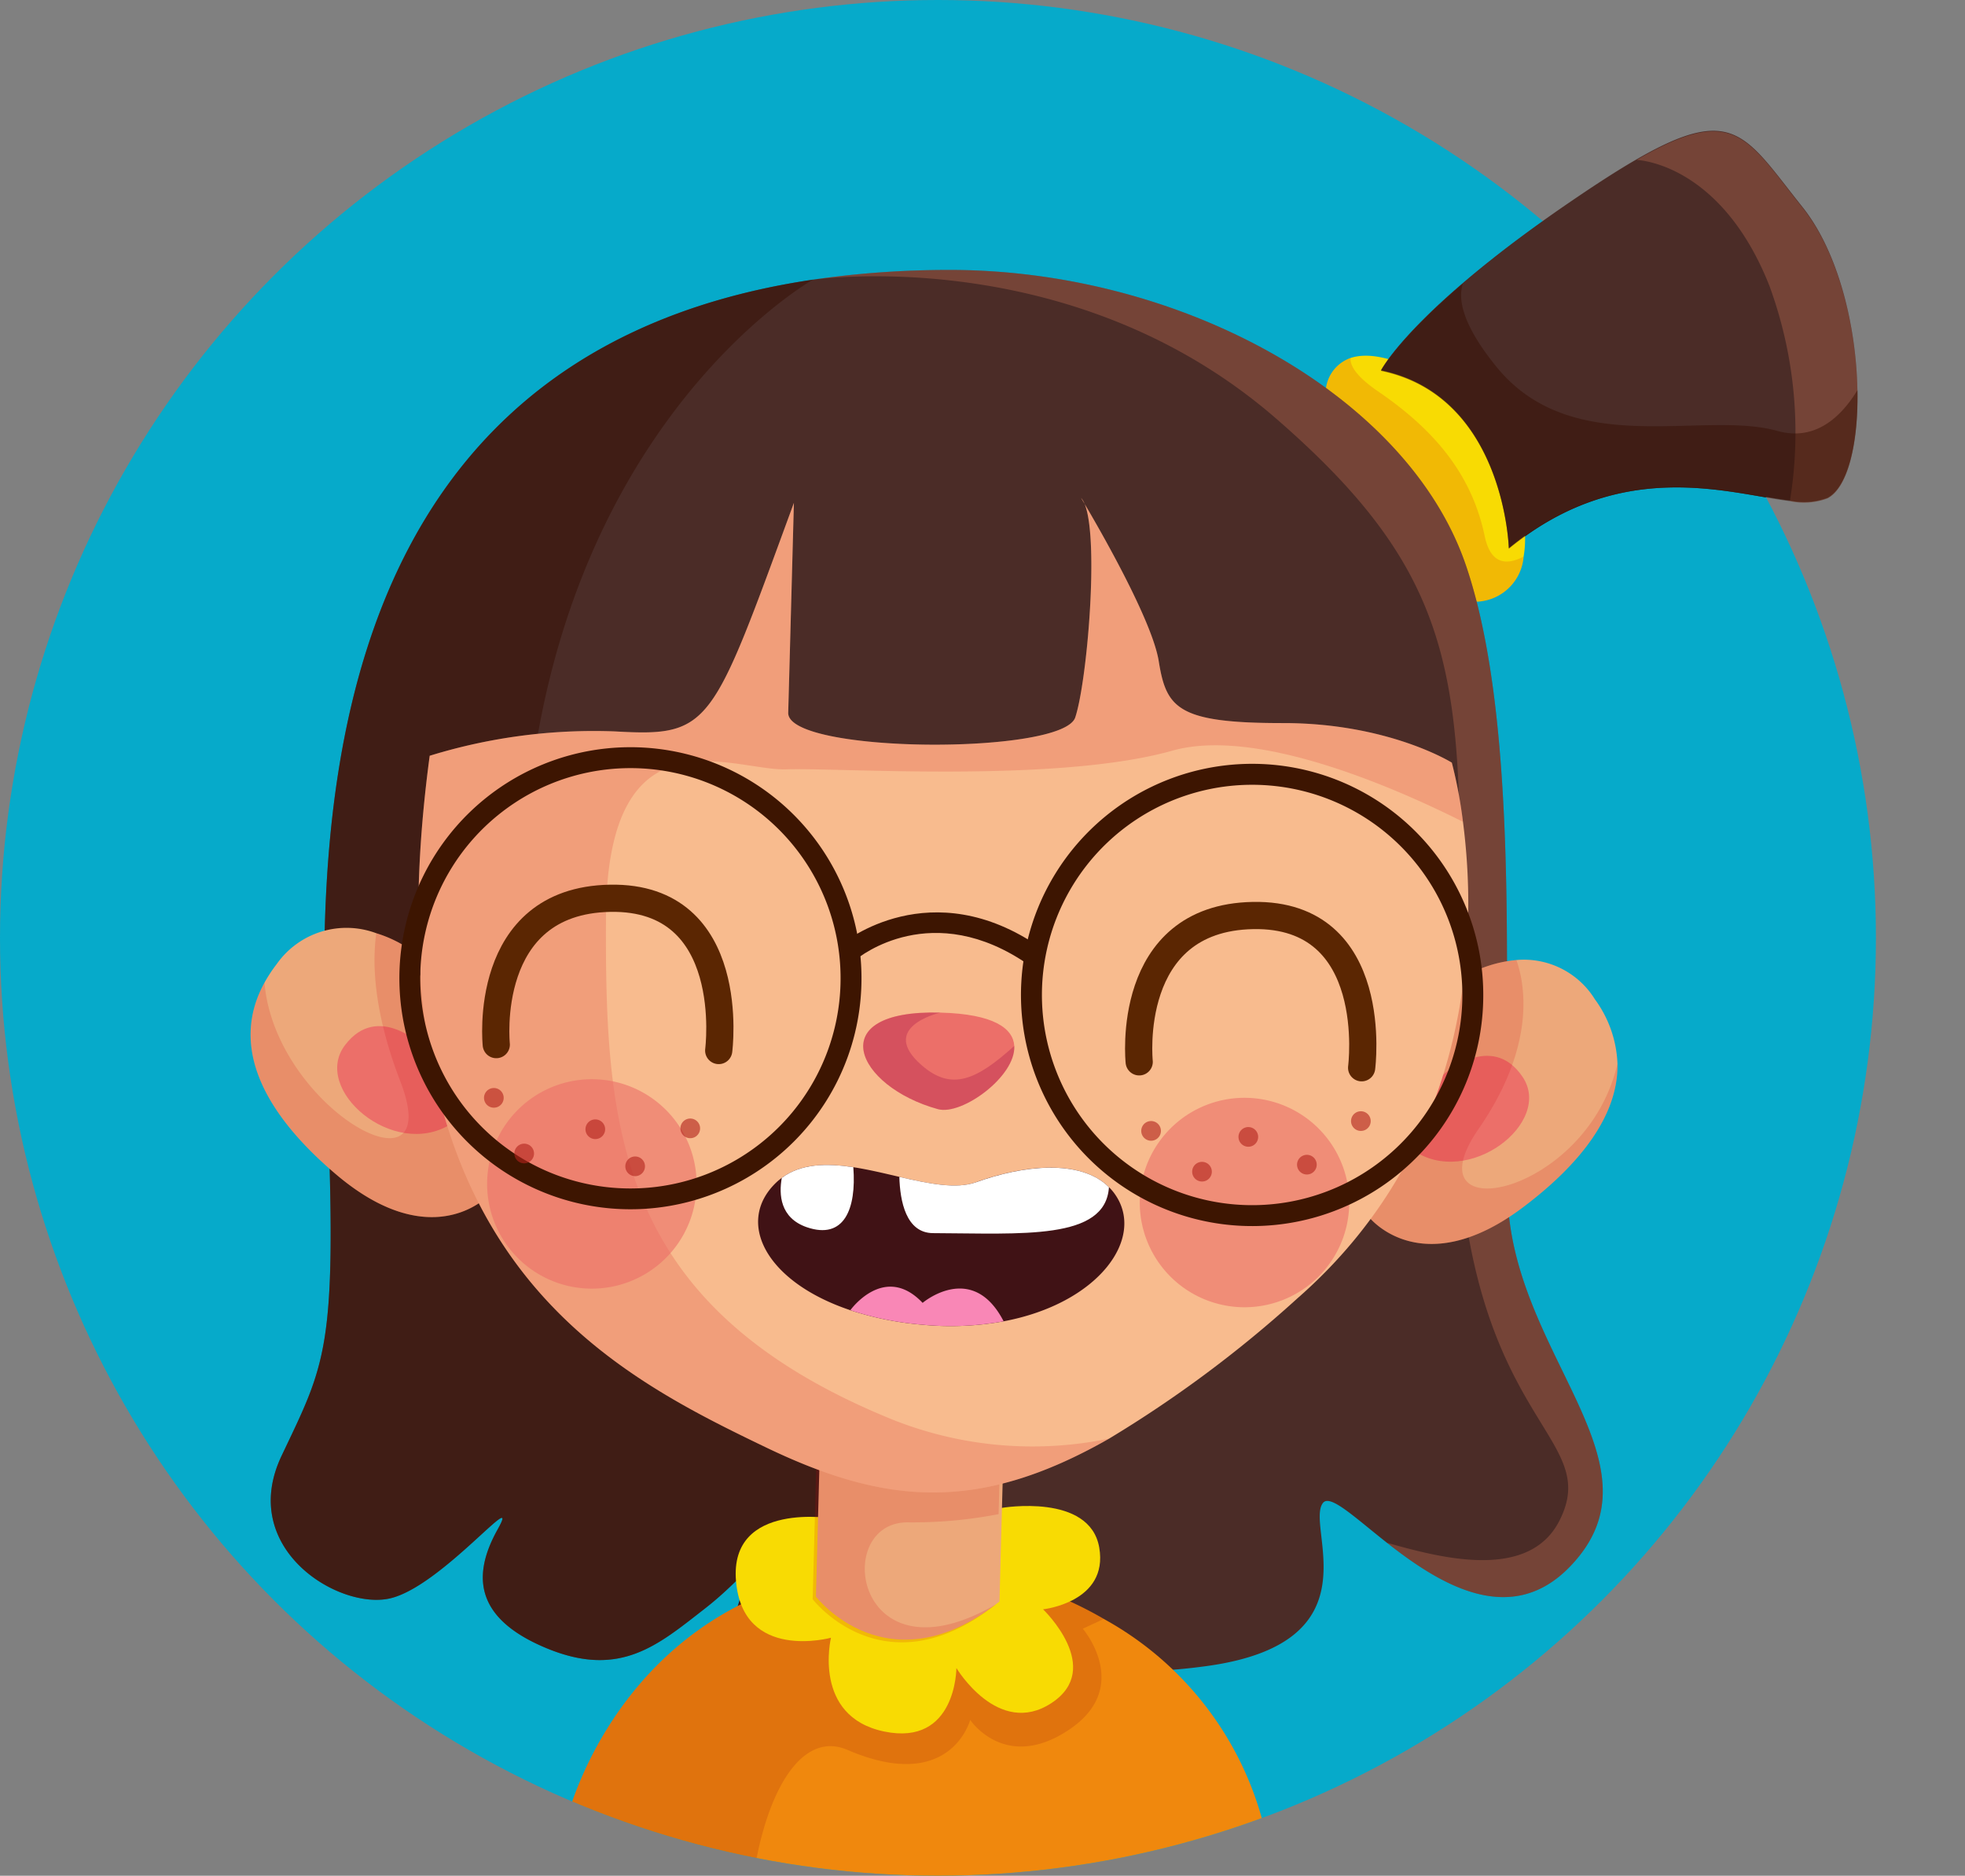 <svg xmlns="http://www.w3.org/2000/svg" id="Group_217" width="144.465" height="137.915" data-name="Group 217" viewBox="0 0 144.465 137.915">
    <rect x="0" y="0" width="144.465" height="137.915" fill="#808080" stroke="none"/>
    <defs>
        <style>
            .cls-1{fill:#06aaca}.cls-2{clip-path:url(#clip-path)}.cls-3{fill:#4b2c27}.cls-10,.cls-11,.cls-12,.cls-15,.cls-16,.cls-17,.cls-18,.cls-19,.cls-20,.cls-3,.cls-4,.cls-5,.cls-6,.cls-7,.cls-8,.cls-9{stroke:rgba(0,0,0,0)}.cls-4{fill:#f78d69;opacity:.25}.cls-5{fill:#330e01;opacity:.47}.cls-6{fill:#f8db03}.cls-7{fill:#cc050f}.cls-11,.cls-7{opacity:.16}.cls-8{fill:#eda87a}.cls-9{fill:#ec6f69}.cls-10{fill:#f0880d}.cls-11{fill:#890310}.cls-12{fill:#f8bb8e}.cls-13{opacity:.61}.cls-14{fill:rgba(0,0,0,0);stroke:#5b2602;stroke-linecap:round;stroke-linejoin:round;stroke-width:2px}.cls-15{fill:#401215}.cls-16{fill:#fff}.cls-17{fill:#f987b6}.cls-18{fill:#3d1501}.cls-19{fill:#b2221b}.cls-20{fill:#990441;opacity:.28}
        </style>
        <clipPath id="clip-path">
            <circle id="Ellipse_19" cx="68.958" cy="68.958" r="68.958" class="cls-1" data-name="Ellipse 19"/>
        </clipPath>
    </defs>
    <circle id="Ellipse_20" cx="68.958" cy="68.958" r="68.958" class="cls-1" data-name="Ellipse 20"/>
    <g id="Mask_Group_5" class="cls-2" data-name="Mask Group 5">
        <g id="Group_214" data-name="Group 214" transform="rotate(-39 94.338 54.593)">
            <g id="Group_157" data-name="Group 157">
                <path id="Path_43" d="M32.565 11.4c-.036 4.294-2.489 9.337-5.306 12.96-2.406 3.094-5.074 5.146-6.726 4.8a4.95 4.95 0 0 1-2.273-1.585C15.1 24.308 10.707 17.233 0 17.3c0 0 6.814-8.887.924-16.08 0 0 2.288-1.026 8.717-1.2.826-.02 1.729-.031 2.7-.02 2.083.02 4.509.128 7.306.359 2.247.185 4.1.385 5.644.631 8.192 1.297 7.32 3.71 7.274 10.41z" class="cls-3" data-name="Path 43" transform="translate(116.196 36.664)"/>
                <path id="Path_44" d="M14.3 10.411c-.062 7.963-8.451 18.506-12.032 17.762A4.95 4.95 0 0 1 0 26.588 31.29 31.29 0 0 0 8.8 13.32C11.651 4.212 7.244.19 7.034 0c8.189 1.293 7.317 3.709 7.266 10.411z" class="cls-4" data-name="Path 44" transform="translate(134.456 37.659)"/>
                <path id="Path_45" d="M27.259 24.34c-2.406 3.094-5.074 5.146-6.726 4.8a4.95 4.95 0 0 1-2.273-1.585C15.1 24.284 10.707 17.208 0 17.276c0 0 6.814-8.887.924-16.08C.924 1.2 3.212.17 9.641 0c-1.016.652-1.93 2.329-1.93 6.275 0 8.876 9.769 12.011 13.083 16.69 1.668 2.355 4.285 2.155 6.465 1.375z" class="cls-5" data-name="Path 45" transform="translate(116.196 36.689)"/>
                <path id="Path_46" d="M4.772 19.526A3.6 3.6 0 0 1 0 19.931 39.064 39.064 0 0 0 1.283.752a2.744 2.744 0 0 1 2.791-.58c1.1.416 2.4 1.673 3.648 4.71 2.103 5.11.138 11.965-2.95 14.644z" class="cls-6" data-name="Path 46" transform="translate(111.906 35.567)"/>
                <path id="Path_47" d="M4.772 19.526A3.6 3.6 0 0 1 0 19.931 39.064 39.064 0 0 0 1.283.752a2.744 2.744 0 0 1 2.791-.58c-.39.41-.528 1.324.026 3.181 1.488 4.967 1.462 9.179-.606 13.207-.979 1.914-.082 2.693 1.278 2.966z" class="cls-7" data-name="Path 47" transform="translate(111.906 35.567)"/>
                <path id="Path_48" d="M112.984 52.907c-4.592 12.524-20 28.81-26.957 38.183s-3.089 22.6-13.448 23.863c-6.311.769-8.281-5.182-9.343-9.831-.677-2.986-.985-5.439-1.821-5.234-2.135.524-3.289 10.508-14.146 3.961s-8.712-11.1-6.1-15.551c1.637-2.791-.913-.755-4.751.785a13.367 13.367 0 0 1-7.609 1.088c-6.937-1.5-10.195-8.3-6.1-11.118s2.76-1.642-1.534-1.729-8.03.087-10.821-5.038-.826-7.666 2.7-9.077-5.87.672-9.353-1.036-6.393-9.9.4-13.16 8.055-3.5 18.542-17.491c9.728-12.97 32.334-45.038 66.11-25.212.03.016.077.046.139.082a69.009 69.009 0 0 1 8.04 5.593c13.291 10.625 20.644 28.398 16.052 40.922z" class="cls-3" data-name="Path 48"/>
                <path id="Path_49" d="M88.9 6.392S58.613 1.23 35.4 40.132C14.833 74.6 54.714 71.527 36.418 89.084a13.367 13.367 0 0 1-7.609 1.088c-6.937-1.5-10.195-8.3-6.1-11.118s2.76-1.642-1.534-1.729-8.03.087-10.821-5.038-.826-7.666 2.7-9.077-5.87.672-9.353-1.036-6.393-9.9.4-13.16 8.055-3.5 18.542-17.491c9.728-12.97 32.334-45.038 66.11-25.212.039.014.085.045.147.081z" class="cls-5" data-name="Path 49"/>
                <path id="Path_50" d="M49.748 46.515c-4.592 12.524-20 28.81-26.957 38.183s-3.089 22.6-13.448 23.863c-6.311.769-8.281-5.182-9.343-9.831 2.15 3.017 6.193 8.8 10.862 6.725 6.952-3.089-1.755-10.5 15.223-30.8s23.094-25.547 19.6-45.3C42.407 10.831 27.455 1.139 25.664 0A69.013 69.013 0 0 1 33.7 5.592c13.287 10.626 20.64 28.399 16.048 40.923z" class="cls-4" data-name="Path 50" transform="translate(63.236 6.392)"/>
                <path id="Path_51" d="M22.977 7.342a8.552 8.552 0 0 1-1.688 4.72C19.005 15 14.639 16.08 9.3 15.9 1.709 15.649.15 11.477 0 9.512S16.538 0 16.538 0a9.263 9.263 0 0 1 3.771 1.462 6.137 6.137 0 0 1 2.668 5.88z" class="cls-8" data-name="Path 51" transform="translate(77.288 76.35)"/>
                <path id="Path_52" d="M15.1 5.439s-4.865 17.651-6.83 17.81-6.326-.734-7.758-8.189C-.791 8.261.251 2.761 5.279.714a10.687 10.687 0 0 1 1.57-.5 6.274 6.274 0 0 1 7.106 2.848A9.252 9.252 0 0 1 15.1 5.439z" class="cls-8" data-name="Path 52" transform="translate(19.743 20.47)"/>
                <g id="Group_146" data-name="Group 146" transform="translate(24.435 28.349)">
                    <path id="Path_53" d="M5.417.356S10.2.086 9.848 4.145 1.568 8.017.189 3.259 5.417.356 5.417.356z" class="cls-9" data-name="Path 53" transform="translate(58.262 52.276)"/>
                    <path id="Path_54" d="M6.72 3.922S6.243-.847 2.289.133s-2.541 8.78 2.374 9.4S6.72 3.922 6.72 3.922z" class="cls-9" data-name="Path 54"/>
                </g>
                <path id="Path_55" d="M21.288 12.062C19.005 15 14.639 16.08 9.3 15.9 1.709 15.649.15 11.477 0 9.512S16.538 0 16.538 0a9.263 9.263 0 0 1 3.771 1.462c-.656 1.852-2.868 5.813-9.969 7.9-8.799 2.572 3.042 8.888 10.948 2.7z" class="cls-7" data-name="Path 55" transform="translate(77.288 76.35)"/>
                <path id="Path_56" d="M15.1 4.725s-4.865 17.65-6.83 17.809S1.944 21.8.512 14.345C-.791 7.547.251 2.047 5.279 0 .071 7.645 5.5 21.1 8.465 11.955c1.672-5.172 3.812-8.04 5.49-9.605A9.252 9.252 0 0 1 15.1 4.725z" class="cls-7" data-name="Path 56" transform="translate(19.743 21.184)"/>
                <path id="Path_57" d="M42.741 37.445S26.061 57.64 9.412 43.4a25.851 25.851 0 0 1-8.065-12.322C-2.558 18.287 3.27 4.747 3.27 4.747s15.572-12 32.108 2.15A28.422 28.422 0 0 1 43.2 18.159a24.113 24.113 0 0 1-.459 19.286z" class="cls-10" data-name="Path 57" transform="translate(.336 78.216)"/>
                <path id="Path_58" d="M41.546 17.743s.17 5.649-5.464 5.136-5.187-5.136-5.187-5.136-4.551 3.361-8.4-3.961c-3.083-5.87-16.387 4.823-21.148 17.3C-2.558 18.287 3.27 4.747 3.27 4.747s15.572-12 32.108 2.15A28.422 28.422 0 0 1 43.2 18.159z" class="cls-11" data-name="Path 58" transform="translate(.336 78.216)"/>
                <path id="Path_59" d="M9.5 2.943S4.351-2.971 1 1.969 3.806 9.6 3.806 9.6s-4.733 3.616-1.3 7.819 7.064-.286 7.064-.286-.848 5.933 3.809 6.4 3.859-5.745 3.859-5.745 4.073 2.639 6.067-.928-3.727-6.773-3.727-6.773z" class="cls-6" data-name="Path 59" transform="translate(23.272 75.226)"/>
                <path id="Path_60" d="M16.3 9.256l-1.739 2.032-4.3 5.033C-.23 16.213 0 7.547 0 7.547L6.454 0C7.845 2.55 16.3 9.256 16.3 9.256z" class="cls-8" data-name="Path 60" transform="translate(28.121 74.231)"/>
                <path id="Path_61" d="M10.252 16.32C-.23 16.213 0 7.547 0 7.547L6.455 0C7.846 2.55 16.3 9.256 16.3 9.256l-1.739 2.032a33.112 33.112 0 0 1-5.541-3.71c-4.366-3.643-10.677 6.916 1.232 8.742z" class="cls-7" data-name="Path 61" transform="translate(27.813 74.231)"/>
                <path id="Path_62" d="M.071 0A1.478 1.478 0 0 1 0 .5z" class="cls-12" data-name="Path 62" transform="translate(94.036 31.266)"/>
                <path id="Path_63" d="M76.67 47.685a34.1 34.1 0 0 1-2.1 3.894c-3.992 6.5-13.9 18.922-31.565 19.574a88.544 88.544 0 0 1-17.2-.7C14.824 68.66 9.924 63.8 5.788 55.053-.066 42.683-7.86 24.972 18.589 0A40.924 40.924 0 0 1 30.3 7.178c5.257 4.782 5.744 4.212 20.8-4.778-.246.288-8.106 9.477-10.036 11.729-1.955 2.294 13.7 15.115 16.177 13.551 2.309-1.468 9.605-9.046 10.421-11.77-.3 2.047-1.529 9.789-3.043 12.417-1.744 3.037-1.79 4.412 4.238 9.287s7.813 10.071 7.813 10.071z" class="cls-12" data-name="Path 63" transform="translate(26.371 15.863)"/>
                <path id="Path_64" d="M.071 0A1.478 1.478 0 0 1 0 .5z" class="cls-7" data-name="Path 64" transform="translate(94.036 31.266)"/>
                <path id="Path_65" d="M76.67 47.685a34.1 34.1 0 0 1-2.1 3.894c-2.34-5.172-7.424-14.981-13.314-17.511-8.1-3.479-19.789-14.428-22.919-16.793s-7.331-11.914-17.177.143-17.44 22.745-6.834 41.945a27.774 27.774 0 0 0 11.483 11.088C14.824 68.66 9.924 63.8 5.788 55.053-.066 42.683-7.86 24.972 18.589 0A40.924 40.924 0 0 1 30.3 7.178c5.257 4.782 5.744 4.212 20.8-4.778-.246.288-8.106 9.477-10.036 11.729-1.955 2.294 13.7 15.115 16.177 13.551 2.309-1.468 9.605-9.046 10.421-11.77-.3 2.047-1.529 9.789-3.043 12.417-1.744 3.037-1.79 4.412 4.238 9.287s7.813 10.071 7.813 10.071z" class="cls-7" data-name="Path 65" transform="translate(26.371 15.863)"/>
                <g id="Group_147" class="cls-13" data-name="Group 147" transform="translate(26.718 40.131)">
                    <path id="Path_66" d="M13.551 12.7A7.7 7.7 0 1 1 12.7 1.848a7.7 7.7 0 0 1 .851 10.852z" class="cls-9" data-name="Path 66" transform="translate(36.428 31.259)"/>
                    <path id="Path_67" d="M13.551 12.7A7.7 7.7 0 1 1 12.7 1.848a7.7 7.7 0 0 1 .851 10.852z" class="cls-9" data-name="Path 67"/>
                </g>
                <g id="Group_148" data-name="Group 148" transform="translate(35.399 30.378)">
                    <path id="Path_68" d="M0 5.07s5.8-8.923 13.275-3.094-.84 13.724-.84 13.724" class="cls-14" data-name="Path 68" transform="translate(35.936 30.731)"/>
                    <path id="Path_69" d="M0 5.07s5.8-8.923 13.275-3.094-.84 13.724-.84 13.724" class="cls-14" data-name="Path 69"/>
                </g>
                <path id="Path_70" d="M9.2 7.632c-1.319 1.817-6.229 1.56-7.286.082-3.652-5.1-2.051-11.093 4.603-5.408h.005v.005C9.524 4.872 9.945 6.591 9.2 7.632z" class="cls-9" data-name="Path 70" transform="translate(55.734 51.858)"/>
                <path id="Path_71" d="M22.62 16.392c-.3 3.895-5.988 5.444-12.237 2.073a21.7 21.7 0 0 1-4.817-3.581 23.191 23.191 0 0 1-3.428-4.141v-.005C-1.377 5.218-.356.426 3.724.02a4.169 4.169 0 0 1 .62-.015c1.765.072 3.238 1.231 4.581 2.7.76.836 1.478 1.775 2.181 2.678 1.354 1.734 2.668 3.345 4.135 3.858 3.463 1.2 7.055 3.484 7.363 6.429a3.374 3.374 0 0 1 .016.722z" class="cls-15" data-name="Path 71" transform="translate(41.201 56.268)"/>
                <g id="Group_150" data-name="Group 150" transform="translate(44.212 56.273)">
                    <g id="Group_149" data-name="Group 149">
                        <path id="Path_72" d="M5.915 2.7C4.156 5.249 2.016 6.424.482 3.981-.627 2.206.4.805 1.334 0 3.1.072 4.571 1.231 5.915 2.7z" class="cls-16" data-name="Path 72"/>
                        <path id="Path_73" d="M12.926 10.287C10.268 13.18 5.8 8.891.755 4.777-.794 3.515.35 1.411 1.428 0 2.782 1.734 4.1 3.345 5.563 3.858c3.463 1.201 7.055 3.484 7.363 6.429z" class="cls-16" data-name="Path 73" transform="translate(6.668 5.382)"/>
                    </g>
                </g>
                <path id="Path_74" d="M8.245 7.875a21.7 21.7 0 0 1-4.817-3.581A23.192 23.192 0 0 1 0 .153V.148S4.151-1 4.469 3.073c0 0 4.797-.118 3.776 4.802z" class="cls-17" data-name="Path 74" transform="translate(43.339 66.858)"/>
                <g id="Group_154" data-name="Group 154" transform="translate(29.142 20.877)">
                    <g id="Group_151" data-name="Group 151">
                        <path id="Path_75" d="M16.974 33.973A16.987 16.987 0 1 1 29.9 28.031a16.963 16.963 0 0 1-12.926 5.942zM17 1.539a15.451 15.451 0 1 0 11.732 25.492A15.447 15.447 0 0 0 17 1.539z" class="cls-18" data-name="Path 75"/>
                    </g>
                    <g id="Group_152" data-name="Group 152" transform="translate(34.745 29.712)">
                        <path id="Path_76" d="M16.968 33.989A17 17 0 0 1 .053 18.317a16.994 16.994 0 1 1 29.857 9.721 16.885 16.885 0 0 1-11.592 5.9q-.678.051-1.35.051zm.052-32.45q-.611 0-1.227.048A15.454 15.454 0 0 0 6.951 28.74a15.455 15.455 0 0 0 21.79-1.7 15.455 15.455 0 0 0-11.72-25.5z" class="cls-18" data-name="Path 76"/>
                    </g>
                    <g id="Group_153" data-name="Group 153" transform="translate(30.731 24.815)">
                        <path id="Path_77" d="M9.64 9.847C7.238 1.54.328 1.536.027 1.54L0 0c.077 0 8.378-.055 11.118 9.419z" class="cls-18" data-name="Path 77"/>
                    </g>
                </g>
                <g id="Group_155" class="cls-13" data-name="Group 155" transform="translate(68.096 69.951)">
                    <path id="Path_78" d="M1.273 1.193a.723.723 0 1 1-.08-1.019.723.723 0 0 1 .08 1.019z" class="cls-19" data-name="Path 78"/>
                    <path id="Path_79" d="M1.273 1.193a.723.723 0 1 1-.08-1.019.724.724 0 0 1 .08 1.019z" class="cls-19" data-name="Path 79" transform="translate(1.022 4.687)"/>
                    <path id="Path_80" d="M1.273 1.193a.723.723 0 1 1-.08-1.02.723.723 0 0 1 .08 1.02z" class="cls-19" data-name="Path 80" transform="translate(5.277 4.843)"/>
                    <path id="Path_81" d="M1.273 1.193a.723.723 0 1 1-.08-1.019.723.723 0 0 1 .08 1.019z" class="cls-19" data-name="Path 81" transform="translate(7.339 9.138)"/>
                    <path id="Path_82" d="M1.273 1.193a.723.723 0 1 1-.08-1.019.724.724 0 0 1 .08 1.019z" class="cls-19" data-name="Path 82" transform="translate(12.44 9.147)"/>
                </g>
                <g id="Group_156" class="cls-13" data-name="Group 156" transform="translate(31.232 37.655)">
                    <path id="Path_83" d="M1.273 1.194a.723.723 0 1 1-.08-1.02.724.724 0 0 1 .08 1.02z" class="cls-19" data-name="Path 83" transform="translate(5.186 6.487)"/>
                    <path id="Path_84" d="M1.273 1.193a.723.723 0 1 1-.08-1.02.723.723 0 0 1 .08 1.02z" class="cls-19" data-name="Path 84" transform="translate(5.747 10.45)"/>
                    <path id="Path_85" d="M1.273 1.193a.723.723 0 1 1-.08-1.019.723.723 0 0 1 .08 1.019z" class="cls-19" data-name="Path 85" transform="translate(10.651 10.831)"/>
                    <path id="Path_86" d="M1.273 1.193a.723.723 0 1 1-.08-1.019.723.723 0 0 1 .08 1.019z" class="cls-19" data-name="Path 86" transform="translate(.842)"/>
                    <path id="Path_87" d="M1.273 1.193a.723.723 0 1 1-.08-1.02.724.724 0 0 1 .08 1.02z" class="cls-19" data-name="Path 87" transform="translate(0 4.584)"/>
                </g>
                <path id="Path_88" d="M9.2 7.632c-1.319 1.817-6.229 1.56-7.286.082-3.652-5.1-2.051-11.093 4.603-5.408-.251-.118-4.228-1.97-3.5 2.15.504 2.889 2.474 3.376 6.183 3.176z" class="cls-20" data-name="Path 88" transform="translate(55.734 51.858)"/>
            </g>
        </g>
    </g>
    <path id="Path_218" d="M32.565 11.4c-.036 4.294-2.489 9.337-5.306 12.96-2.406 3.094-5.074 5.146-6.726 4.8a4.95 4.95 0 0 1-2.273-1.585C15.1 24.308 10.707 17.233 0 17.3c0 0 6.814-8.887.924-16.08 0 0 2.288-1.026 8.717-1.2.826-.02 1.729-.031 2.7-.02 2.083.02 4.509.128 7.306.359 2.247.185 4.1.385 5.644.631 8.192 1.297 7.32 3.71 7.274 10.41z" class="cls-3" data-name="Path 218" transform="rotate(-39 87.95 -127.82)"/>
    <path id="Path_219" d="M14.3 10.411c-.062 7.963-8.451 18.506-12.032 17.762A4.95 4.95 0 0 1 0 26.588 31.29 31.29 0 0 0 8.8 13.32C11.651 4.212 7.244.19 7.034 0c8.189 1.293 7.317 3.709 7.266 10.411z" class="cls-4" data-name="Path 219" transform="rotate(-39 80.282 -154.082)"/>
    <path id="Path_220" d="M27.259 24.34c-2.406 3.094-5.074 5.146-6.726 4.8a4.95 4.95 0 0 1-2.273-1.585C15.1 24.284 10.707 17.208 0 17.276c0 0 6.814-8.887.924-16.08C.924 1.2 3.212.17 9.641 0c-1.016.652-1.93 2.329-1.93 6.275 0 8.876 9.769 12.011 13.083 16.69 1.668 2.355 4.285 2.155 6.465 1.375z" class="cls-5" data-name="Path 220" transform="rotate(-39 88.043 -127.815)"/>
</svg>

